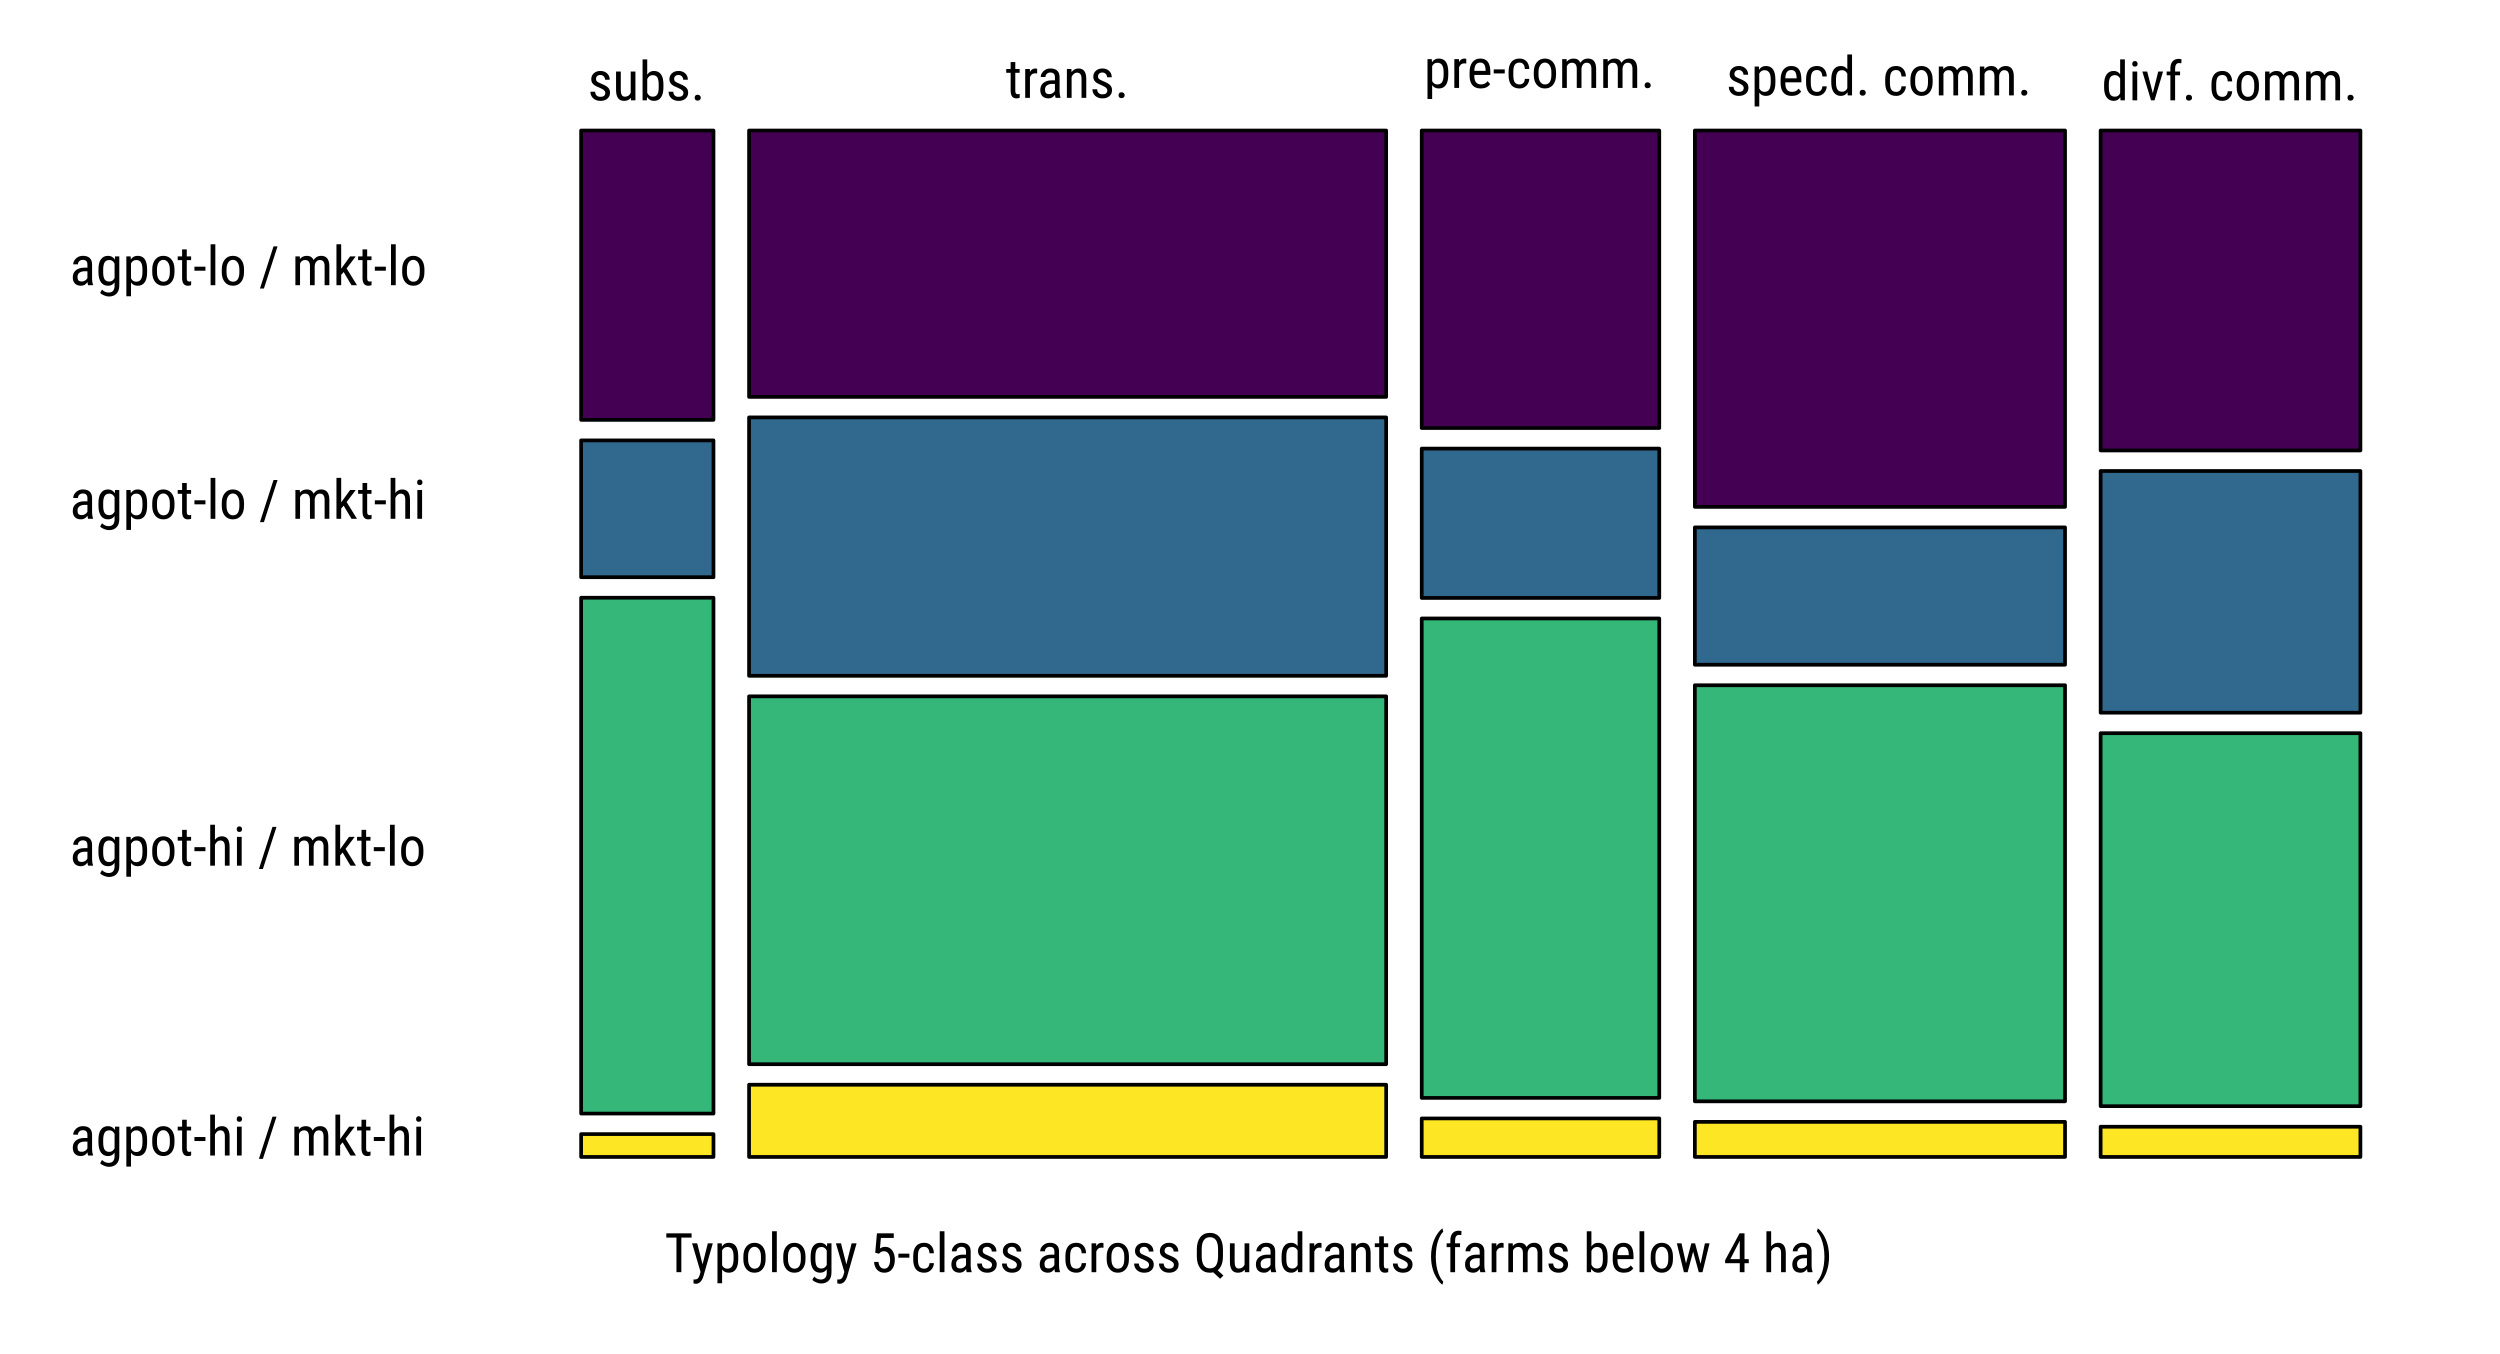 <?xml version="1.0" encoding="UTF-8"?>
<svg xmlns="http://www.w3.org/2000/svg" xmlns:xlink="http://www.w3.org/1999/xlink" width="504pt" height="273pt" viewBox="0 0 504 273" version="1.1">
<defs>
<g>
<symbol overflow="visible" id="glyph0-0">
<path style="stroke:none;" d="M 3.75 0 L 0.562 0 L 0.562 -7.828 L 3.75 -7.828 Z M 3.5 -0.469 L 3.5 -7.359 L 2.281 -3.906 Z M 0.797 -7.312 L 0.797 -0.5 L 2.016 -3.906 Z M 0.984 -0.297 L 3.297 -0.297 L 2.141 -3.547 Z M 2.141 -4.281 L 3.297 -7.531 L 0.984 -7.531 Z M 2.141 -4.281 "/>
</symbol>
<symbol overflow="visible" id="glyph0-1">
<path style="stroke:none;" d="M 5.422 -6.969 L 3.359 -6.969 L 3.359 0 L 2.375 0 L 2.375 -6.969 L 0.328 -6.969 L 0.328 -7.828 L 5.422 -7.828 Z M 5.422 -6.969 "/>
</symbol>
<symbol overflow="visible" id="glyph0-2">
<path style="stroke:none;" d="M 2.297 -1.578 L 3.359 -5.812 L 4.359 -5.812 L 2.469 0.828 C 2.32 1.316 2.117 1.691 1.859 1.953 C 1.598 2.211 1.301 2.344 0.969 2.344 C 0.844 2.344 0.676 2.316 0.469 2.266 L 0.469 1.453 L 0.688 1.484 C 0.957 1.484 1.172 1.414 1.328 1.281 C 1.484 1.145 1.609 0.922 1.703 0.609 L 1.891 -0.047 L 0.188 -5.812 L 1.219 -5.812 Z M 2.297 -1.578 "/>
</symbol>
<symbol overflow="visible" id="glyph0-3">
<path style="stroke:none;" d="M 4.906 -2.625 C 4.906 -1.707 4.738 -1.02 4.406 -0.562 C 4.082 -0.113 3.617 0.109 3.016 0.109 C 2.422 0.109 1.969 -0.109 1.656 -0.547 L 1.656 2.234 L 0.719 2.234 L 0.719 -5.812 L 1.578 -5.812 L 1.625 -5.172 C 1.938 -5.672 2.391 -5.922 2.984 -5.922 C 3.629 -5.922 4.109 -5.695 4.422 -5.25 C 4.734 -4.812 4.895 -4.148 4.906 -3.266 Z M 3.969 -3.172 C 3.969 -3.816 3.863 -4.297 3.656 -4.609 C 3.457 -4.922 3.141 -5.078 2.703 -5.078 C 2.242 -5.078 1.895 -4.848 1.656 -4.391 L 1.656 -1.375 C 1.895 -0.926 2.242 -0.703 2.703 -0.703 C 3.141 -0.703 3.457 -0.859 3.656 -1.172 C 3.852 -1.484 3.957 -1.957 3.969 -2.594 Z M 3.969 -3.172 "/>
</symbol>
<symbol overflow="visible" id="glyph0-4">
<path style="stroke:none;" d="M 0.516 -3.172 C 0.516 -4.016 0.719 -4.68 1.125 -5.172 C 1.531 -5.672 2.07 -5.922 2.75 -5.922 C 3.426 -5.922 3.969 -5.68 4.375 -5.203 C 4.781 -4.723 4.988 -4.066 5 -3.234 L 5 -2.625 C 5 -1.781 4.797 -1.113 4.391 -0.625 C 3.984 -0.133 3.441 0.109 2.766 0.109 C 2.086 0.109 1.547 -0.129 1.141 -0.609 C 0.734 -1.086 0.523 -1.734 0.516 -2.547 Z M 1.469 -2.625 C 1.469 -2.031 1.582 -1.562 1.812 -1.219 C 2.051 -0.875 2.367 -0.703 2.766 -0.703 C 3.598 -0.703 4.031 -1.305 4.062 -2.516 L 4.062 -3.172 C 4.062 -3.766 3.941 -4.234 3.703 -4.578 C 3.461 -4.93 3.145 -5.109 2.75 -5.109 C 2.363 -5.109 2.051 -4.93 1.812 -4.578 C 1.582 -4.234 1.469 -3.77 1.469 -3.188 Z M 1.469 -2.625 "/>
</symbol>
<symbol overflow="visible" id="glyph0-5">
<path style="stroke:none;" d="M 1.734 0 L 0.781 0 L 0.781 -8.25 L 1.734 -8.25 Z M 1.734 0 "/>
</symbol>
<symbol overflow="visible" id="glyph0-6">
<path style="stroke:none;" d="M 0.516 -3.172 C 0.516 -4.078 0.68 -4.758 1.016 -5.219 C 1.348 -5.688 1.828 -5.922 2.453 -5.922 C 3.047 -5.922 3.5 -5.664 3.812 -5.156 L 3.859 -5.812 L 4.719 -5.812 L 4.719 0.047 C 4.719 0.773 4.531 1.328 4.156 1.703 C 3.789 2.086 3.281 2.281 2.625 2.281 C 2.332 2.281 2.008 2.207 1.656 2.062 C 1.301 1.926 1.035 1.754 0.859 1.547 L 1.234 0.891 C 1.629 1.285 2.066 1.484 2.547 1.484 C 3.336 1.484 3.742 1.051 3.766 0.188 L 3.766 -0.578 C 3.453 -0.117 3.016 0.109 2.453 0.109 C 1.848 0.109 1.379 -0.113 1.047 -0.562 C 0.711 -1.02 0.535 -1.676 0.516 -2.531 Z M 1.469 -2.625 C 1.469 -1.977 1.562 -1.5 1.75 -1.188 C 1.945 -0.883 2.266 -0.734 2.703 -0.734 C 3.172 -0.734 3.523 -0.973 3.766 -1.453 L 3.766 -4.359 C 3.516 -4.836 3.164 -5.078 2.719 -5.078 C 2.281 -5.078 1.961 -4.922 1.766 -4.609 C 1.578 -4.305 1.477 -3.836 1.469 -3.203 Z M 1.469 -2.625 "/>
</symbol>
<symbol overflow="visible" id="glyph0-7">
<path style="stroke:none;" d=""/>
</symbol>
<symbol overflow="visible" id="glyph0-8">
<path style="stroke:none;" d="M 1.016 -3.922 L 1.359 -7.828 L 4.75 -7.828 L 4.75 -6.906 L 2.156 -6.906 L 1.969 -4.766 C 2.289 -4.992 2.641 -5.109 3.016 -5.109 C 3.617 -5.109 4.094 -4.867 4.438 -4.391 C 4.789 -3.922 4.969 -3.289 4.969 -2.5 C 4.969 -1.688 4.773 -1.047 4.391 -0.578 C 4.016 -0.117 3.5 0.109 2.844 0.109 C 2.258 0.109 1.781 -0.082 1.406 -0.469 C 1.039 -0.852 0.832 -1.383 0.781 -2.062 L 1.672 -2.062 C 1.723 -1.613 1.848 -1.273 2.047 -1.047 C 2.254 -0.816 2.52 -0.703 2.844 -0.703 C 3.219 -0.703 3.504 -0.863 3.703 -1.188 C 3.91 -1.508 4.016 -1.941 4.016 -2.484 C 4.016 -2.992 3.906 -3.41 3.688 -3.734 C 3.469 -4.055 3.164 -4.219 2.781 -4.219 C 2.469 -4.219 2.219 -4.133 2.031 -3.969 L 1.766 -3.719 Z M 1.016 -3.922 "/>
</symbol>
<symbol overflow="visible" id="glyph0-9">
<path style="stroke:none;" d="M 2.469 -2.922 L 0.25 -2.922 L 0.25 -3.734 L 2.469 -3.734 Z M 2.469 -2.922 "/>
</symbol>
<symbol overflow="visible" id="glyph0-10">
<path style="stroke:none;" d="M 2.734 -0.703 C 3.047 -0.703 3.297 -0.801 3.484 -1 C 3.672 -1.195 3.773 -1.473 3.797 -1.828 L 4.688 -1.828 C 4.664 -1.273 4.469 -0.812 4.094 -0.438 C 3.727 -0.07 3.273 0.109 2.734 0.109 C 2.016 0.109 1.461 -0.113 1.078 -0.562 C 0.703 -1.02 0.516 -1.695 0.516 -2.594 L 0.516 -3.234 C 0.516 -4.109 0.703 -4.773 1.078 -5.234 C 1.453 -5.691 2 -5.922 2.719 -5.922 C 3.312 -5.922 3.781 -5.734 4.125 -5.359 C 4.477 -4.984 4.664 -4.469 4.688 -3.812 L 3.797 -3.812 C 3.773 -4.238 3.672 -4.562 3.484 -4.781 C 3.305 -5 3.051 -5.109 2.719 -5.109 C 2.301 -5.109 1.988 -4.969 1.781 -4.688 C 1.582 -4.406 1.477 -3.945 1.469 -3.312 L 1.469 -2.578 C 1.469 -1.891 1.566 -1.406 1.766 -1.125 C 1.973 -0.844 2.297 -0.703 2.734 -0.703 Z M 2.734 -0.703 "/>
</symbol>
<symbol overflow="visible" id="glyph0-11">
<path style="stroke:none;" d="M 3.703 0 C 3.641 -0.125 3.598 -0.336 3.578 -0.641 C 3.242 -0.141 2.812 0.109 2.281 0.109 C 1.758 0.109 1.348 -0.035 1.047 -0.328 C 0.754 -0.629 0.609 -1.047 0.609 -1.578 C 0.609 -2.172 0.805 -2.641 1.203 -2.984 C 1.609 -3.336 2.16 -3.52 2.859 -3.531 L 3.562 -3.531 L 3.562 -4.141 C 3.562 -4.484 3.484 -4.727 3.328 -4.875 C 3.172 -5.031 2.938 -5.109 2.625 -5.109 C 2.344 -5.109 2.109 -5.02 1.922 -4.844 C 1.742 -4.676 1.656 -4.461 1.656 -4.203 L 0.703 -4.203 C 0.703 -4.492 0.789 -4.773 0.969 -5.047 C 1.145 -5.316 1.379 -5.531 1.672 -5.688 C 1.973 -5.844 2.305 -5.922 2.672 -5.922 C 3.266 -5.922 3.719 -5.77 4.031 -5.469 C 4.344 -5.176 4.5 -4.75 4.5 -4.188 L 4.5 -1.25 C 4.508 -0.801 4.57 -0.414 4.688 -0.094 L 4.688 0 Z M 2.438 -0.75 C 2.664 -0.75 2.883 -0.812 3.094 -0.938 C 3.312 -1.07 3.469 -1.238 3.562 -1.438 L 3.562 -2.812 L 3.031 -2.812 C 2.57 -2.812 2.211 -2.711 1.953 -2.516 C 1.691 -2.316 1.562 -2.047 1.562 -1.703 C 1.562 -1.367 1.625 -1.125 1.75 -0.969 C 1.883 -0.82 2.113 -0.75 2.438 -0.75 Z M 2.438 -0.75 "/>
</symbol>
<symbol overflow="visible" id="glyph0-12">
<path style="stroke:none;" d="M 3.531 -1.484 C 3.531 -1.691 3.453 -1.867 3.297 -2.016 C 3.148 -2.16 2.852 -2.332 2.406 -2.531 C 1.895 -2.738 1.535 -2.914 1.328 -3.062 C 1.117 -3.219 0.961 -3.391 0.859 -3.578 C 0.754 -3.773 0.703 -4.004 0.703 -4.266 C 0.703 -4.742 0.875 -5.141 1.219 -5.453 C 1.562 -5.766 2.004 -5.922 2.547 -5.922 C 3.109 -5.922 3.562 -5.754 3.906 -5.422 C 4.25 -5.098 4.422 -4.676 4.422 -4.156 L 3.484 -4.156 C 3.484 -4.414 3.395 -4.641 3.219 -4.828 C 3.039 -5.016 2.816 -5.109 2.547 -5.109 C 2.266 -5.109 2.047 -5.035 1.891 -4.891 C 1.734 -4.742 1.656 -4.547 1.656 -4.297 C 1.656 -4.109 1.711 -3.953 1.828 -3.828 C 1.941 -3.711 2.223 -3.562 2.672 -3.375 C 3.367 -3.094 3.844 -2.82 4.094 -2.562 C 4.352 -2.301 4.484 -1.969 4.484 -1.562 C 4.484 -1.051 4.305 -0.645 3.953 -0.344 C 3.609 -0.039 3.145 0.109 2.562 0.109 C 1.957 0.109 1.469 -0.062 1.094 -0.406 C 0.719 -0.758 0.531 -1.203 0.531 -1.734 L 1.484 -1.734 C 1.492 -1.41 1.594 -1.156 1.781 -0.969 C 1.969 -0.789 2.227 -0.703 2.562 -0.703 C 2.883 -0.703 3.125 -0.77 3.281 -0.906 C 3.445 -1.051 3.531 -1.242 3.531 -1.484 Z M 3.531 -1.484 "/>
</symbol>
<symbol overflow="visible" id="glyph0-13">
<path style="stroke:none;" d="M 3.109 -4.922 C 2.973 -4.941 2.832 -4.953 2.688 -4.953 C 2.195 -4.953 1.852 -4.688 1.656 -4.156 L 1.656 0 L 0.703 0 L 0.703 -5.812 L 1.641 -5.812 L 1.656 -5.219 C 1.906 -5.688 2.266 -5.922 2.734 -5.922 C 2.879 -5.922 3.004 -5.895 3.109 -5.844 Z M 3.109 -4.922 "/>
</symbol>
<symbol overflow="visible" id="glyph0-14">
<path style="stroke:none;" d="M 5.891 -3.234 C 5.891 -2.547 5.797 -1.961 5.609 -1.484 C 5.422 -1.016 5.16 -0.645 4.828 -0.375 L 5.984 0.672 L 5.328 1.328 L 3.922 0.031 C 3.691 0.082 3.473 0.109 3.266 0.109 C 2.453 0.109 1.812 -0.176 1.344 -0.75 C 0.875 -1.32 0.633 -2.125 0.625 -3.156 L 0.625 -4.578 C 0.625 -5.629 0.852 -6.445 1.312 -7.031 C 1.781 -7.625 2.426 -7.922 3.25 -7.922 C 4.082 -7.922 4.727 -7.633 5.188 -7.062 C 5.645 -6.488 5.879 -5.676 5.891 -4.625 Z M 4.906 -4.594 C 4.906 -5.414 4.77 -6.031 4.5 -6.438 C 4.227 -6.844 3.812 -7.047 3.25 -7.047 C 2.707 -7.047 2.297 -6.836 2.016 -6.422 C 1.742 -6.016 1.609 -5.414 1.609 -4.625 L 1.609 -3.234 C 1.609 -2.43 1.742 -1.816 2.016 -1.391 C 2.297 -0.973 2.711 -0.766 3.266 -0.766 C 3.805 -0.766 4.207 -0.953 4.469 -1.328 C 4.738 -1.711 4.883 -2.301 4.906 -3.094 Z M 4.906 -4.594 "/>
</symbol>
<symbol overflow="visible" id="glyph0-15">
<path style="stroke:none;" d="M 3.672 -0.516 C 3.359 -0.098 2.898 0.109 2.297 0.109 C 1.766 0.109 1.363 -0.07 1.094 -0.438 C 0.832 -0.801 0.695 -1.332 0.688 -2.031 L 0.688 -5.812 L 1.641 -5.812 L 1.641 -2.094 C 1.641 -1.188 1.91 -0.734 2.453 -0.734 C 3.023 -0.734 3.422 -0.992 3.641 -1.516 L 3.641 -5.812 L 4.594 -5.812 L 4.594 0 L 3.703 0 Z M 3.672 -0.516 "/>
</symbol>
<symbol overflow="visible" id="glyph0-16">
<path style="stroke:none;" d="M 0.516 -3.172 C 0.516 -4.066 0.68 -4.75 1.016 -5.219 C 1.348 -5.688 1.828 -5.922 2.453 -5.922 C 3.004 -5.922 3.438 -5.695 3.75 -5.25 L 3.75 -8.25 L 4.703 -8.25 L 4.703 0 L 3.828 0 L 3.781 -0.625 C 3.469 -0.133 3.023 0.109 2.453 0.109 C 1.848 0.109 1.375 -0.125 1.031 -0.594 C 0.688 -1.062 0.516 -1.723 0.516 -2.578 Z M 1.469 -2.625 C 1.469 -1.977 1.562 -1.5 1.75 -1.188 C 1.945 -0.883 2.266 -0.734 2.703 -0.734 C 3.172 -0.734 3.52 -0.969 3.75 -1.438 L 3.75 -4.375 C 3.508 -4.844 3.16 -5.078 2.703 -5.078 C 2.266 -5.078 1.945 -4.922 1.75 -4.609 C 1.562 -4.305 1.469 -3.836 1.469 -3.203 Z M 1.469 -2.625 "/>
</symbol>
<symbol overflow="visible" id="glyph0-17">
<path style="stroke:none;" d="M 1.609 -5.812 L 1.641 -5.188 C 2.004 -5.676 2.473 -5.922 3.047 -5.922 C 4.078 -5.922 4.598 -5.234 4.609 -3.859 L 4.609 0 L 3.656 0 L 3.656 -3.812 C 3.656 -4.27 3.578 -4.594 3.422 -4.781 C 3.273 -4.977 3.051 -5.078 2.75 -5.078 C 2.508 -5.078 2.297 -5 2.109 -4.844 C 1.922 -4.688 1.77 -4.477 1.656 -4.219 L 1.656 0 L 0.703 0 L 0.703 -5.812 Z M 1.609 -5.812 "/>
</symbol>
<symbol overflow="visible" id="glyph0-18">
<path style="stroke:none;" d="M 1.953 -7.219 L 1.953 -5.812 L 2.828 -5.812 L 2.828 -5.047 L 1.953 -5.047 L 1.953 -1.438 C 1.953 -1.207 1.988 -1.031 2.062 -0.906 C 2.145 -0.789 2.273 -0.734 2.453 -0.734 C 2.578 -0.734 2.707 -0.758 2.844 -0.812 L 2.828 0 C 2.609 0.07 2.391 0.109 2.172 0.109 C 1.785 0.109 1.492 -0.023 1.297 -0.297 C 1.109 -0.566 1.016 -0.945 1.016 -1.438 L 1.016 -5.047 L 0.125 -5.047 L 0.125 -5.812 L 1.016 -5.812 L 1.016 -7.219 Z M 1.953 -7.219 "/>
</symbol>
<symbol overflow="visible" id="glyph0-19">
<path style="stroke:none;" d="M 0.688 -3.172 C 0.688 -4.109 0.812 -4.988 1.062 -5.812 C 1.32 -6.645 1.688 -7.375 2.156 -8 C 2.438 -8.375 2.707 -8.648 2.969 -8.828 L 3.156 -8.172 C 2.727 -7.754 2.375 -7.129 2.094 -6.297 C 1.82 -5.473 1.676 -4.555 1.656 -3.547 L 1.641 -3.109 C 1.641 -1.848 1.816 -0.734 2.172 0.234 C 2.441 0.961 2.77 1.523 3.156 1.922 L 2.969 2.531 C 2.633 2.301 2.301 1.93 1.969 1.422 C 1.113 0.148 0.688 -1.379 0.688 -3.172 Z M 0.688 -3.172 "/>
</symbol>
<symbol overflow="visible" id="glyph0-20">
<path style="stroke:none;" d="M 1.125 0 L 1.125 -5.047 L 0.375 -5.047 L 0.375 -5.812 L 1.125 -5.812 L 1.125 -6.484 C 1.133 -7.078 1.285 -7.535 1.578 -7.859 C 1.867 -8.191 2.273 -8.359 2.797 -8.359 C 2.984 -8.359 3.176 -8.328 3.375 -8.266 L 3.328 -7.469 C 3.191 -7.5 3.047 -7.516 2.891 -7.516 C 2.348 -7.516 2.078 -7.129 2.078 -6.359 L 2.078 -5.812 L 3.078 -5.812 L 3.078 -5.047 L 2.078 -5.047 L 2.078 0 Z M 1.125 0 "/>
</symbol>
<symbol overflow="visible" id="glyph0-21">
<path style="stroke:none;" d="M 1.609 -5.812 L 1.625 -5.281 C 1.977 -5.707 2.445 -5.922 3.031 -5.922 C 3.676 -5.922 4.129 -5.641 4.391 -5.078 C 4.754 -5.641 5.258 -5.922 5.906 -5.922 C 6.977 -5.922 7.531 -5.254 7.562 -3.922 L 7.562 0 L 6.609 0 L 6.609 -3.828 C 6.609 -4.242 6.531 -4.555 6.375 -4.766 C 6.227 -4.973 5.977 -5.078 5.625 -5.078 C 5.332 -5.078 5.098 -4.961 4.922 -4.734 C 4.742 -4.516 4.641 -4.234 4.609 -3.891 L 4.609 0 L 3.656 0 L 3.656 -3.875 C 3.645 -4.676 3.316 -5.078 2.672 -5.078 C 2.191 -5.078 1.852 -4.836 1.656 -4.359 L 1.656 0 L 0.719 0 L 0.719 -5.812 Z M 1.609 -5.812 "/>
</symbol>
<symbol overflow="visible" id="glyph0-22">
<path style="stroke:none;" d="M 4.922 -2.625 C 4.922 -1.719 4.754 -1.035 4.422 -0.578 C 4.098 -0.117 3.629 0.109 3.016 0.109 C 2.398 0.109 1.938 -0.156 1.625 -0.688 L 1.578 0 L 0.719 0 L 0.719 -8.25 L 1.656 -8.25 L 1.656 -5.172 C 1.969 -5.672 2.414 -5.922 3 -5.922 C 3.633 -5.922 4.113 -5.691 4.438 -5.234 C 4.758 -4.785 4.922 -4.109 4.922 -3.203 Z M 3.969 -3.172 C 3.969 -3.859 3.875 -4.348 3.688 -4.641 C 3.5 -4.93 3.188 -5.078 2.75 -5.078 C 2.258 -5.078 1.895 -4.812 1.656 -4.281 L 1.656 -1.516 C 1.895 -0.992 2.266 -0.734 2.766 -0.734 C 3.191 -0.734 3.5 -0.883 3.688 -1.188 C 3.875 -1.488 3.969 -1.953 3.969 -2.578 Z M 3.969 -3.172 "/>
</symbol>
<symbol overflow="visible" id="glyph0-23">
<path style="stroke:none;" d="M 2.781 0.109 C 2.062 0.109 1.508 -0.102 1.125 -0.531 C 0.738 -0.969 0.539 -1.602 0.531 -2.438 L 0.531 -3.141 C 0.531 -4.004 0.719 -4.68 1.094 -5.172 C 1.477 -5.672 2.008 -5.922 2.688 -5.922 C 3.363 -5.922 3.867 -5.703 4.203 -5.266 C 4.535 -4.836 4.707 -4.164 4.719 -3.25 L 4.719 -2.625 L 1.484 -2.625 L 1.484 -2.484 C 1.484 -1.859 1.598 -1.406 1.828 -1.125 C 2.066 -0.844 2.406 -0.703 2.844 -0.703 C 3.125 -0.703 3.367 -0.754 3.578 -0.859 C 3.797 -0.961 3.992 -1.129 4.172 -1.359 L 4.672 -0.766 C 4.266 -0.18 3.633 0.109 2.781 0.109 Z M 2.688 -5.109 C 2.289 -5.109 1.992 -4.973 1.797 -4.703 C 1.609 -4.43 1.504 -4.008 1.484 -3.438 L 3.766 -3.438 L 3.766 -3.562 C 3.742 -4.113 3.645 -4.508 3.469 -4.75 C 3.301 -4.988 3.039 -5.109 2.688 -5.109 Z M 2.688 -5.109 "/>
</symbol>
<symbol overflow="visible" id="glyph0-24">
<path style="stroke:none;" d="M 5.047 -1.672 L 5.922 -5.812 L 6.859 -5.812 L 5.438 0 L 4.688 0 L 3.547 -4.156 L 2.438 0 L 1.688 0 L 0.266 -5.812 L 1.203 -5.812 L 2.109 -1.766 L 3.188 -5.812 L 3.938 -5.812 Z M 5.047 -1.672 "/>
</symbol>
<symbol overflow="visible" id="glyph0-25">
<path style="stroke:none;" d="M 4.234 -2.625 L 5.094 -2.625 L 5.094 -1.812 L 4.234 -1.812 L 4.234 0 L 3.281 0 L 3.281 -1.812 L 0.328 -1.812 L 0.328 -2.406 L 3.234 -7.828 L 4.234 -7.828 Z M 1.375 -2.625 L 3.281 -2.625 L 3.281 -6.344 Z M 1.375 -2.625 "/>
</symbol>
<symbol overflow="visible" id="glyph0-26">
<path style="stroke:none;" d="M 1.656 -5.219 C 2.02 -5.688 2.484 -5.922 3.047 -5.922 C 4.078 -5.922 4.598 -5.234 4.609 -3.859 L 4.609 0 L 3.656 0 L 3.656 -3.812 C 3.656 -4.27 3.578 -4.594 3.422 -4.781 C 3.273 -4.977 3.051 -5.078 2.75 -5.078 C 2.508 -5.078 2.297 -5 2.109 -4.844 C 1.922 -4.688 1.77 -4.477 1.656 -4.219 L 1.656 0 L 0.703 0 L 0.703 -8.25 L 1.656 -8.25 Z M 1.656 -5.219 "/>
</symbol>
<symbol overflow="visible" id="glyph0-27">
<path style="stroke:none;" d="M 2.75 -3.125 C 2.75 -1.52 2.395 -0.102 1.688 1.125 C 1.289 1.781 0.891 2.25 0.484 2.531 L 0.297 1.922 C 0.742 1.484 1.102 0.82 1.375 -0.062 C 1.656 -0.957 1.801 -1.93 1.812 -2.984 L 1.812 -3.188 C 1.812 -4.539 1.586 -5.758 1.141 -6.844 C 0.891 -7.426 0.609 -7.883 0.297 -8.219 L 0.484 -8.828 C 0.867 -8.555 1.25 -8.117 1.625 -7.516 C 2.375 -6.273 2.75 -4.812 2.75 -3.125 Z M 2.75 -3.125 "/>
</symbol>
<symbol overflow="visible" id="glyph0-28">
<path style="stroke:none;" d="M 0.781 -0.516 C 0.781 -0.691 0.828 -0.836 0.922 -0.953 C 1.023 -1.066 1.176 -1.125 1.375 -1.125 C 1.582 -1.125 1.738 -1.066 1.844 -0.953 C 1.957 -0.836 2.016 -0.691 2.016 -0.516 C 2.016 -0.359 1.957 -0.223 1.844 -0.109 C 1.738 0.004 1.582 0.062 1.375 0.062 C 1.176 0.062 1.023 0.004 0.922 -0.109 C 0.828 -0.223 0.781 -0.359 0.781 -0.516 Z M 0.781 -0.516 "/>
</symbol>
<symbol overflow="visible" id="glyph0-29">
<path style="stroke:none;" d="M 1.734 0 L 0.781 0 L 0.781 -5.812 L 1.734 -5.812 Z M 1.812 -7.359 C 1.812 -7.191 1.766 -7.055 1.672 -6.953 C 1.586 -6.848 1.453 -6.797 1.266 -6.797 C 1.086 -6.797 0.953 -6.848 0.859 -6.953 C 0.773 -7.055 0.734 -7.188 0.734 -7.344 C 0.734 -7.508 0.773 -7.645 0.859 -7.75 C 0.953 -7.863 1.086 -7.922 1.266 -7.922 C 1.441 -7.922 1.578 -7.863 1.672 -7.75 C 1.766 -7.645 1.812 -7.516 1.812 -7.359 Z M 1.812 -7.359 "/>
</symbol>
<symbol overflow="visible" id="glyph0-30">
<path style="stroke:none;" d="M 2.359 -1.438 L 3.453 -5.812 L 4.422 -5.812 L 2.703 0 L 2 0 L 0.25 -5.812 L 1.219 -5.812 Z M 2.359 -1.438 "/>
</symbol>
<symbol overflow="visible" id="glyph0-31">
<path style="stroke:none;" d="M 0.969 0.672 L 0.172 0.672 L 2.906 -7.828 L 3.719 -7.828 Z M 0.969 0.672 "/>
</symbol>
<symbol overflow="visible" id="glyph0-32">
<path style="stroke:none;" d="M 2.172 -2.656 L 1.672 -2.078 L 1.672 0 L 0.719 0 L 0.719 -8.25 L 1.672 -8.25 L 1.672 -3.312 L 3.469 -5.812 L 4.609 -5.812 L 2.766 -3.391 L 4.859 0 L 3.75 0 Z M 2.172 -2.656 "/>
</symbol>
</g>
</defs>
<g id="surface1155">
<rect x="0" y="0" width="504" height="273" style="fill:rgb(100%,100%,100%);fill-opacity:1;stroke:none;"/>
<g style="fill:rgb(0%,0%,0%);fill-opacity:1;">
  <use xlink:href="#glyph0-1" x="134" y="256.469"/>
  <use xlink:href="#glyph0-2" x="139.339" y="256.469"/>
  <use xlink:href="#glyph0-3" x="143.921" y="256.469"/>
  <use xlink:href="#glyph0-4" x="149.346" y="256.469"/>
  <use xlink:href="#glyph0-5" x="154.867" y="256.469"/>
  <use xlink:href="#glyph0-4" x="157.387" y="256.469"/>
  <use xlink:href="#glyph0-6" x="162.908" y="256.469"/>
  <use xlink:href="#glyph0-2" x="168.328" y="256.469"/>
  <use xlink:href="#glyph0-7" x="172.91" y="256.469"/>
  <use xlink:href="#glyph0-8" x="175.43" y="256.469"/>
  <use xlink:href="#glyph0-9" x="180.86" y="256.469"/>
  <use xlink:href="#glyph0-10" x="183.589" y="256.469"/>
  <use xlink:href="#glyph0-5" x="188.67" y="256.469"/>
  <use xlink:href="#glyph0-11" x="191.189" y="256.469"/>
  <use xlink:href="#glyph0-12" x="196.459" y="256.469"/>
  <use xlink:href="#glyph0-12" x="201.471" y="256.469"/>
  <use xlink:href="#glyph0-7" x="206.482" y="256.469"/>
  <use xlink:href="#glyph0-11" x="209.002" y="256.469"/>
  <use xlink:href="#glyph0-10" x="214.271" y="256.469"/>
  <use xlink:href="#glyph0-13" x="219.353" y="256.469"/>
  <use xlink:href="#glyph0-4" x="222.592" y="256.469"/>
  <use xlink:href="#glyph0-12" x="228.113" y="256.469"/>
  <use xlink:href="#glyph0-12" x="233.125" y="256.469"/>
  <use xlink:href="#glyph0-7" x="238.137" y="256.469"/>
  <use xlink:href="#glyph0-14" x="240.656" y="256.469"/>
  <use xlink:href="#glyph0-15" x="247.263" y="256.469"/>
  <use xlink:href="#glyph0-11" x="252.58" y="256.469"/>
  <use xlink:href="#glyph0-16" x="257.85" y="256.469"/>
  <use xlink:href="#glyph0-13" x="263.307" y="256.469"/>
  <use xlink:href="#glyph0-11" x="266.438" y="256.469"/>
  <use xlink:href="#glyph0-17" x="271.708" y="256.469"/>
  <use xlink:href="#glyph0-18" x="277.031" y="256.469"/>
  <use xlink:href="#glyph0-12" x="280.28" y="256.469"/>
  <use xlink:href="#glyph0-7" x="285.292" y="256.469"/>
  <use xlink:href="#glyph0-19" x="287.812" y="256.469"/>
  <use xlink:href="#glyph0-20" x="291.266" y="256.469"/>
  <use xlink:href="#glyph0-11" x="294.746" y="256.469"/>
  <use xlink:href="#glyph0-13" x="300.016" y="256.469"/>
  <use xlink:href="#glyph0-21" x="303.362" y="256.469"/>
  <use xlink:href="#glyph0-12" x="311.64" y="256.469"/>
  <use xlink:href="#glyph0-7" x="316.651" y="256.469"/>
  <use xlink:href="#glyph0-22" x="319.171" y="256.469"/>
  <use xlink:href="#glyph0-23" x="324.596" y="256.469"/>
  <use xlink:href="#glyph0-5" x="329.747" y="256.469"/>
  <use xlink:href="#glyph0-4" x="332.267" y="256.469"/>
  <use xlink:href="#glyph0-24" x="337.788" y="256.469"/>
  <use xlink:href="#glyph0-7" x="344.938" y="256.469"/>
  <use xlink:href="#glyph0-25" x="347.457" y="256.469"/>
  <use xlink:href="#glyph0-7" x="352.888" y="256.469"/>
  <use xlink:href="#glyph0-26" x="355.407" y="256.469"/>
  <use xlink:href="#glyph0-11" x="360.72" y="256.469"/>
  <use xlink:href="#glyph0-27" x="365.989" y="256.469"/>
</g>
<g style="fill:rgb(0%,0%,0%);fill-opacity:1;">
  <use xlink:href="#glyph0-12" x="118.496" y="20.227"/>
  <use xlink:href="#glyph0-15" x="123.508" y="20.227"/>
  <use xlink:href="#glyph0-22" x="128.825" y="20.227"/>
  <use xlink:href="#glyph0-12" x="134.25" y="20.227"/>
  <use xlink:href="#glyph0-28" x="139.262" y="20.227"/>
</g>
<g style="fill:rgb(0%,0%,0%);fill-opacity:1;">
  <use xlink:href="#glyph0-18" x="202.73" y="19.727"/>
  <use xlink:href="#glyph0-13" x="205.979" y="19.727"/>
  <use xlink:href="#glyph0-11" x="209.111" y="19.727"/>
  <use xlink:href="#glyph0-17" x="214.381" y="19.727"/>
  <use xlink:href="#glyph0-12" x="219.704" y="19.727"/>
  <use xlink:href="#glyph0-28" x="224.716" y="19.727"/>
</g>
<g style="fill:rgb(0%,0%,0%);fill-opacity:1;">
  <use xlink:href="#glyph0-3" x="287.066" y="17.727"/>
  <use xlink:href="#glyph0-13" x="292.491" y="17.727"/>
  <use xlink:href="#glyph0-23" x="295.736" y="17.727"/>
  <use xlink:href="#glyph0-9" x="300.888" y="17.727"/>
  <use xlink:href="#glyph0-10" x="303.616" y="17.727"/>
  <use xlink:href="#glyph0-4" x="308.697" y="17.727"/>
  <use xlink:href="#glyph0-21" x="314.219" y="17.727"/>
  <use xlink:href="#glyph0-21" x="322.496" y="17.727"/>
  <use xlink:href="#glyph0-28" x="330.773" y="17.727"/>
</g>
<g style="fill:rgb(0%,0%,0%);fill-opacity:1;">
  <use xlink:href="#glyph0-12" x="348" y="19.227"/>
  <use xlink:href="#glyph0-3" x="353.012" y="19.227"/>
  <use xlink:href="#glyph0-23" x="358.437" y="19.227"/>
  <use xlink:href="#glyph0-10" x="363.588" y="19.227"/>
  <use xlink:href="#glyph0-16" x="368.669" y="19.227"/>
  <use xlink:href="#glyph0-28" x="374.126" y="19.227"/>
  <use xlink:href="#glyph0-7" x="377.021" y="19.227"/>
  <use xlink:href="#glyph0-10" x="379.541" y="19.227"/>
  <use xlink:href="#glyph0-4" x="384.622" y="19.227"/>
  <use xlink:href="#glyph0-21" x="390.144" y="19.227"/>
  <use xlink:href="#glyph0-21" x="398.421" y="19.227"/>
  <use xlink:href="#glyph0-28" x="406.698" y="19.227"/>
</g>
<g style="fill:rgb(0%,0%,0%);fill-opacity:1;">
  <use xlink:href="#glyph0-16" x="423.672" y="20.227"/>
  <use xlink:href="#glyph0-29" x="429.129" y="20.227"/>
  <use xlink:href="#glyph0-30" x="431.648" y="20.227"/>
  <use xlink:href="#glyph0-20" x="436.423" y="20.227"/>
  <use xlink:href="#glyph0-28" x="439.903" y="20.227"/>
  <use xlink:href="#glyph0-7" x="442.799" y="20.227"/>
  <use xlink:href="#glyph0-10" x="445.318" y="20.227"/>
  <use xlink:href="#glyph0-4" x="450.399" y="20.227"/>
  <use xlink:href="#glyph0-21" x="455.921" y="20.227"/>
  <use xlink:href="#glyph0-21" x="464.198" y="20.227"/>
  <use xlink:href="#glyph0-28" x="472.476" y="20.227"/>
</g>
<g style="fill:rgb(0%,0%,0%);fill-opacity:1;">
  <use xlink:href="#glyph0-11" x="14.062" y="57.496"/>
  <use xlink:href="#glyph0-6" x="19.332" y="57.496"/>
  <use xlink:href="#glyph0-3" x="24.752" y="57.496"/>
  <use xlink:href="#glyph0-4" x="30.177" y="57.496"/>
  <use xlink:href="#glyph0-18" x="35.698" y="57.496"/>
  <use xlink:href="#glyph0-9" x="38.947" y="57.496"/>
  <use xlink:href="#glyph0-5" x="41.676" y="57.496"/>
  <use xlink:href="#glyph0-4" x="44.195" y="57.496"/>
  <use xlink:href="#glyph0-7" x="49.717" y="57.496"/>
  <use xlink:href="#glyph0-31" x="52.236" y="57.496"/>
  <use xlink:href="#glyph0-7" x="56.313" y="57.496"/>
  <use xlink:href="#glyph0-21" x="58.833" y="57.496"/>
  <use xlink:href="#glyph0-32" x="67.11" y="57.496"/>
  <use xlink:href="#glyph0-18" x="72.068" y="57.496"/>
  <use xlink:href="#glyph0-9" x="75.317" y="57.496"/>
  <use xlink:href="#glyph0-5" x="78.046" y="57.496"/>
  <use xlink:href="#glyph0-4" x="80.565" y="57.496"/>
</g>
<g style="fill:rgb(0%,0%,0%);fill-opacity:1;">
  <use xlink:href="#glyph0-11" x="14.062" y="104.594"/>
  <use xlink:href="#glyph0-6" x="19.332" y="104.594"/>
  <use xlink:href="#glyph0-3" x="24.752" y="104.594"/>
  <use xlink:href="#glyph0-4" x="30.177" y="104.594"/>
  <use xlink:href="#glyph0-18" x="35.698" y="104.594"/>
  <use xlink:href="#glyph0-9" x="38.947" y="104.594"/>
  <use xlink:href="#glyph0-5" x="41.676" y="104.594"/>
  <use xlink:href="#glyph0-4" x="44.195" y="104.594"/>
  <use xlink:href="#glyph0-7" x="49.717" y="104.594"/>
  <use xlink:href="#glyph0-31" x="52.236" y="104.594"/>
  <use xlink:href="#glyph0-7" x="56.313" y="104.594"/>
  <use xlink:href="#glyph0-21" x="58.833" y="104.594"/>
  <use xlink:href="#glyph0-32" x="67.11" y="104.594"/>
  <use xlink:href="#glyph0-18" x="72.068" y="104.594"/>
  <use xlink:href="#glyph0-9" x="75.317" y="104.594"/>
  <use xlink:href="#glyph0-26" x="78.046" y="104.594"/>
  <use xlink:href="#glyph0-29" x="83.358" y="104.594"/>
</g>
<g style="fill:rgb(0%,0%,0%);fill-opacity:1;">
  <use xlink:href="#glyph0-11" x="14.062" y="174.52"/>
  <use xlink:href="#glyph0-6" x="19.332" y="174.52"/>
  <use xlink:href="#glyph0-3" x="24.752" y="174.52"/>
  <use xlink:href="#glyph0-4" x="30.177" y="174.52"/>
  <use xlink:href="#glyph0-18" x="35.698" y="174.52"/>
  <use xlink:href="#glyph0-9" x="38.947" y="174.52"/>
  <use xlink:href="#glyph0-26" x="41.676" y="174.52"/>
  <use xlink:href="#glyph0-29" x="46.988" y="174.52"/>
  <use xlink:href="#glyph0-7" x="49.508" y="174.52"/>
  <use xlink:href="#glyph0-31" x="52.027" y="174.52"/>
  <use xlink:href="#glyph0-7" x="56.104" y="174.52"/>
  <use xlink:href="#glyph0-21" x="58.624" y="174.52"/>
  <use xlink:href="#glyph0-32" x="66.901" y="174.52"/>
  <use xlink:href="#glyph0-18" x="71.859" y="174.52"/>
  <use xlink:href="#glyph0-9" x="75.108" y="174.52"/>
  <use xlink:href="#glyph0-5" x="77.837" y="174.52"/>
  <use xlink:href="#glyph0-4" x="80.356" y="174.52"/>
</g>
<g style="fill:rgb(0%,0%,0%);fill-opacity:1;">
  <use xlink:href="#glyph0-11" x="14.062" y="232.953"/>
  <use xlink:href="#glyph0-6" x="19.332" y="232.953"/>
  <use xlink:href="#glyph0-3" x="24.752" y="232.953"/>
  <use xlink:href="#glyph0-4" x="30.177" y="232.953"/>
  <use xlink:href="#glyph0-18" x="35.698" y="232.953"/>
  <use xlink:href="#glyph0-9" x="38.947" y="232.953"/>
  <use xlink:href="#glyph0-26" x="41.676" y="232.953"/>
  <use xlink:href="#glyph0-29" x="46.988" y="232.953"/>
  <use xlink:href="#glyph0-7" x="49.508" y="232.953"/>
  <use xlink:href="#glyph0-31" x="52.027" y="232.953"/>
  <use xlink:href="#glyph0-7" x="56.104" y="232.953"/>
  <use xlink:href="#glyph0-21" x="58.624" y="232.953"/>
  <use xlink:href="#glyph0-32" x="66.901" y="232.953"/>
  <use xlink:href="#glyph0-18" x="71.859" y="232.953"/>
  <use xlink:href="#glyph0-9" x="75.108" y="232.953"/>
  <use xlink:href="#glyph0-26" x="77.837" y="232.953"/>
  <use xlink:href="#glyph0-29" x="83.149" y="232.953"/>
</g>
<path style="fill-rule:nonzero;fill:rgb(26.667%,0.392%,32.941%);fill-opacity:1;stroke-width:0.75;stroke-linecap:round;stroke-linejoin:round;stroke:rgb(0%,0%,0%);stroke-opacity:1;stroke-miterlimit:10;" d="M 117.156 84.641 L 143.836 84.641 L 143.836 26.309 L 117.156 26.309 Z M 117.156 84.641 "/>
<path style="fill-rule:nonzero;fill:rgb(19.216%,40.784%,55.686%);fill-opacity:1;stroke-width:0.75;stroke-linecap:round;stroke-linejoin:round;stroke:rgb(0%,0%,0%);stroke-opacity:1;stroke-miterlimit:10;" d="M 117.156 116.367 L 143.836 116.367 L 143.836 88.781 L 117.156 88.781 Z M 117.156 116.367 "/>
<path style="fill-rule:nonzero;fill:rgb(20.784%,71.765%,47.451%);fill-opacity:1;stroke-width:0.75;stroke-linecap:round;stroke-linejoin:round;stroke:rgb(0%,0%,0%);stroke-opacity:1;stroke-miterlimit:10;" d="M 117.156 224.496 L 143.836 224.496 L 143.836 120.508 L 117.156 120.508 Z M 117.156 224.496 "/>
<path style="fill-rule:nonzero;fill:rgb(99.216%,90.588%,14.51%);fill-opacity:1;stroke-width:0.75;stroke-linecap:round;stroke-linejoin:round;stroke:rgb(0%,0%,0%);stroke-opacity:1;stroke-miterlimit:10;" d="M 117.156 233.234 L 143.836 233.234 L 143.836 228.633 L 117.156 228.633 Z M 117.156 233.234 "/>
<path style="fill-rule:nonzero;fill:rgb(26.667%,0.392%,32.941%);fill-opacity:1;stroke-width:0.75;stroke-linecap:round;stroke-linejoin:round;stroke:rgb(0%,0%,0%);stroke-opacity:1;stroke-miterlimit:10;" d="M 151.012 80.012 L 279.449 80.012 L 279.449 26.309 L 151.012 26.309 Z M 151.012 80.012 "/>
<path style="fill-rule:nonzero;fill:rgb(19.216%,40.784%,55.686%);fill-opacity:1;stroke-width:0.75;stroke-linecap:round;stroke-linejoin:round;stroke:rgb(0%,0%,0%);stroke-opacity:1;stroke-miterlimit:10;" d="M 151.012 136.242 L 279.449 136.242 L 279.449 84.152 L 151.012 84.152 Z M 151.012 136.242 "/>
<path style="fill-rule:nonzero;fill:rgb(20.784%,71.765%,47.451%);fill-opacity:1;stroke-width:0.75;stroke-linecap:round;stroke-linejoin:round;stroke:rgb(0%,0%,0%);stroke-opacity:1;stroke-miterlimit:10;" d="M 151.012 214.543 L 279.449 214.543 L 279.449 140.383 L 151.012 140.383 Z M 151.012 214.543 "/>
<path style="fill-rule:nonzero;fill:rgb(99.216%,90.588%,14.51%);fill-opacity:1;stroke-width:0.75;stroke-linecap:round;stroke-linejoin:round;stroke:rgb(0%,0%,0%);stroke-opacity:1;stroke-miterlimit:10;" d="M 151.012 233.234 L 279.449 233.234 L 279.449 218.684 L 151.012 218.684 Z M 151.012 233.234 "/>
<path style="fill-rule:nonzero;fill:rgb(26.667%,0.392%,32.941%);fill-opacity:1;stroke-width:0.75;stroke-linecap:round;stroke-linejoin:round;stroke:rgb(0%,0%,0%);stroke-opacity:1;stroke-miterlimit:10;" d="M 286.621 86.293 L 334.508 86.293 L 334.508 26.309 L 286.621 26.309 Z M 286.621 86.293 "/>
<path style="fill-rule:nonzero;fill:rgb(19.216%,40.784%,55.686%);fill-opacity:1;stroke-width:0.75;stroke-linecap:round;stroke-linejoin:round;stroke:rgb(0%,0%,0%);stroke-opacity:1;stroke-miterlimit:10;" d="M 286.621 120.547 L 334.508 120.547 L 334.508 90.434 L 286.621 90.434 Z M 286.621 120.547 "/>
<path style="fill-rule:nonzero;fill:rgb(20.784%,71.765%,47.451%);fill-opacity:1;stroke-width:0.75;stroke-linecap:round;stroke-linejoin:round;stroke:rgb(0%,0%,0%);stroke-opacity:1;stroke-miterlimit:10;" d="M 286.621 221.336 L 334.508 221.336 L 334.508 124.684 L 286.621 124.684 Z M 286.621 221.336 "/>
<path style="fill-rule:nonzero;fill:rgb(99.216%,90.588%,14.51%);fill-opacity:1;stroke-width:0.75;stroke-linecap:round;stroke-linejoin:round;stroke:rgb(0%,0%,0%);stroke-opacity:1;stroke-miterlimit:10;" d="M 286.621 233.234 L 334.508 233.234 L 334.508 225.477 L 286.621 225.477 Z M 286.621 233.234 "/>
<path style="fill-rule:nonzero;fill:rgb(26.667%,0.392%,32.941%);fill-opacity:1;stroke-width:0.75;stroke-linecap:round;stroke-linejoin:round;stroke:rgb(0%,0%,0%);stroke-opacity:1;stroke-miterlimit:10;" d="M 341.684 102.184 L 416.312 102.184 L 416.312 26.309 L 341.684 26.309 Z M 341.684 102.184 "/>
<path style="fill-rule:nonzero;fill:rgb(19.216%,40.784%,55.686%);fill-opacity:1;stroke-width:0.75;stroke-linecap:round;stroke-linejoin:round;stroke:rgb(0%,0%,0%);stroke-opacity:1;stroke-miterlimit:10;" d="M 341.684 134.008 L 416.312 134.008 L 416.312 106.324 L 341.684 106.324 Z M 341.684 134.008 "/>
<path style="fill-rule:nonzero;fill:rgb(20.784%,71.765%,47.451%);fill-opacity:1;stroke-width:0.75;stroke-linecap:round;stroke-linejoin:round;stroke:rgb(0%,0%,0%);stroke-opacity:1;stroke-miterlimit:10;" d="M 341.684 222.027 L 416.312 222.027 L 416.312 138.145 L 341.684 138.145 Z M 341.684 222.027 "/>
<path style="fill-rule:nonzero;fill:rgb(99.216%,90.588%,14.51%);fill-opacity:1;stroke-width:0.75;stroke-linecap:round;stroke-linejoin:round;stroke:rgb(0%,0%,0%);stroke-opacity:1;stroke-miterlimit:10;" d="M 341.684 233.234 L 416.312 233.234 L 416.312 226.168 L 341.684 226.168 Z M 341.684 233.234 "/>
<path style="fill-rule:nonzero;fill:rgb(26.667%,0.392%,32.941%);fill-opacity:1;stroke-width:0.75;stroke-linecap:round;stroke-linejoin:round;stroke:rgb(0%,0%,0%);stroke-opacity:1;stroke-miterlimit:10;" d="M 423.488 90.809 L 475.859 90.809 L 475.859 26.309 L 423.488 26.309 Z M 423.488 90.809 "/>
<path style="fill-rule:nonzero;fill:rgb(19.216%,40.784%,55.686%);fill-opacity:1;stroke-width:0.75;stroke-linecap:round;stroke-linejoin:round;stroke:rgb(0%,0%,0%);stroke-opacity:1;stroke-miterlimit:10;" d="M 423.488 143.68 L 475.859 143.68 L 475.859 94.949 L 423.488 94.949 Z M 423.488 143.68 "/>
<path style="fill-rule:nonzero;fill:rgb(20.784%,71.765%,47.451%);fill-opacity:1;stroke-width:0.75;stroke-linecap:round;stroke-linejoin:round;stroke:rgb(0%,0%,0%);stroke-opacity:1;stroke-miterlimit:10;" d="M 423.488 223.004 L 475.859 223.004 L 475.859 147.816 L 423.488 147.816 Z M 423.488 223.004 "/>
<path style="fill-rule:nonzero;fill:rgb(99.216%,90.588%,14.51%);fill-opacity:1;stroke-width:0.75;stroke-linecap:round;stroke-linejoin:round;stroke:rgb(0%,0%,0%);stroke-opacity:1;stroke-miterlimit:10;" d="M 423.488 233.234 L 475.859 233.234 L 475.859 227.145 L 423.488 227.145 Z M 423.488 233.234 "/>
</g>
</svg>
